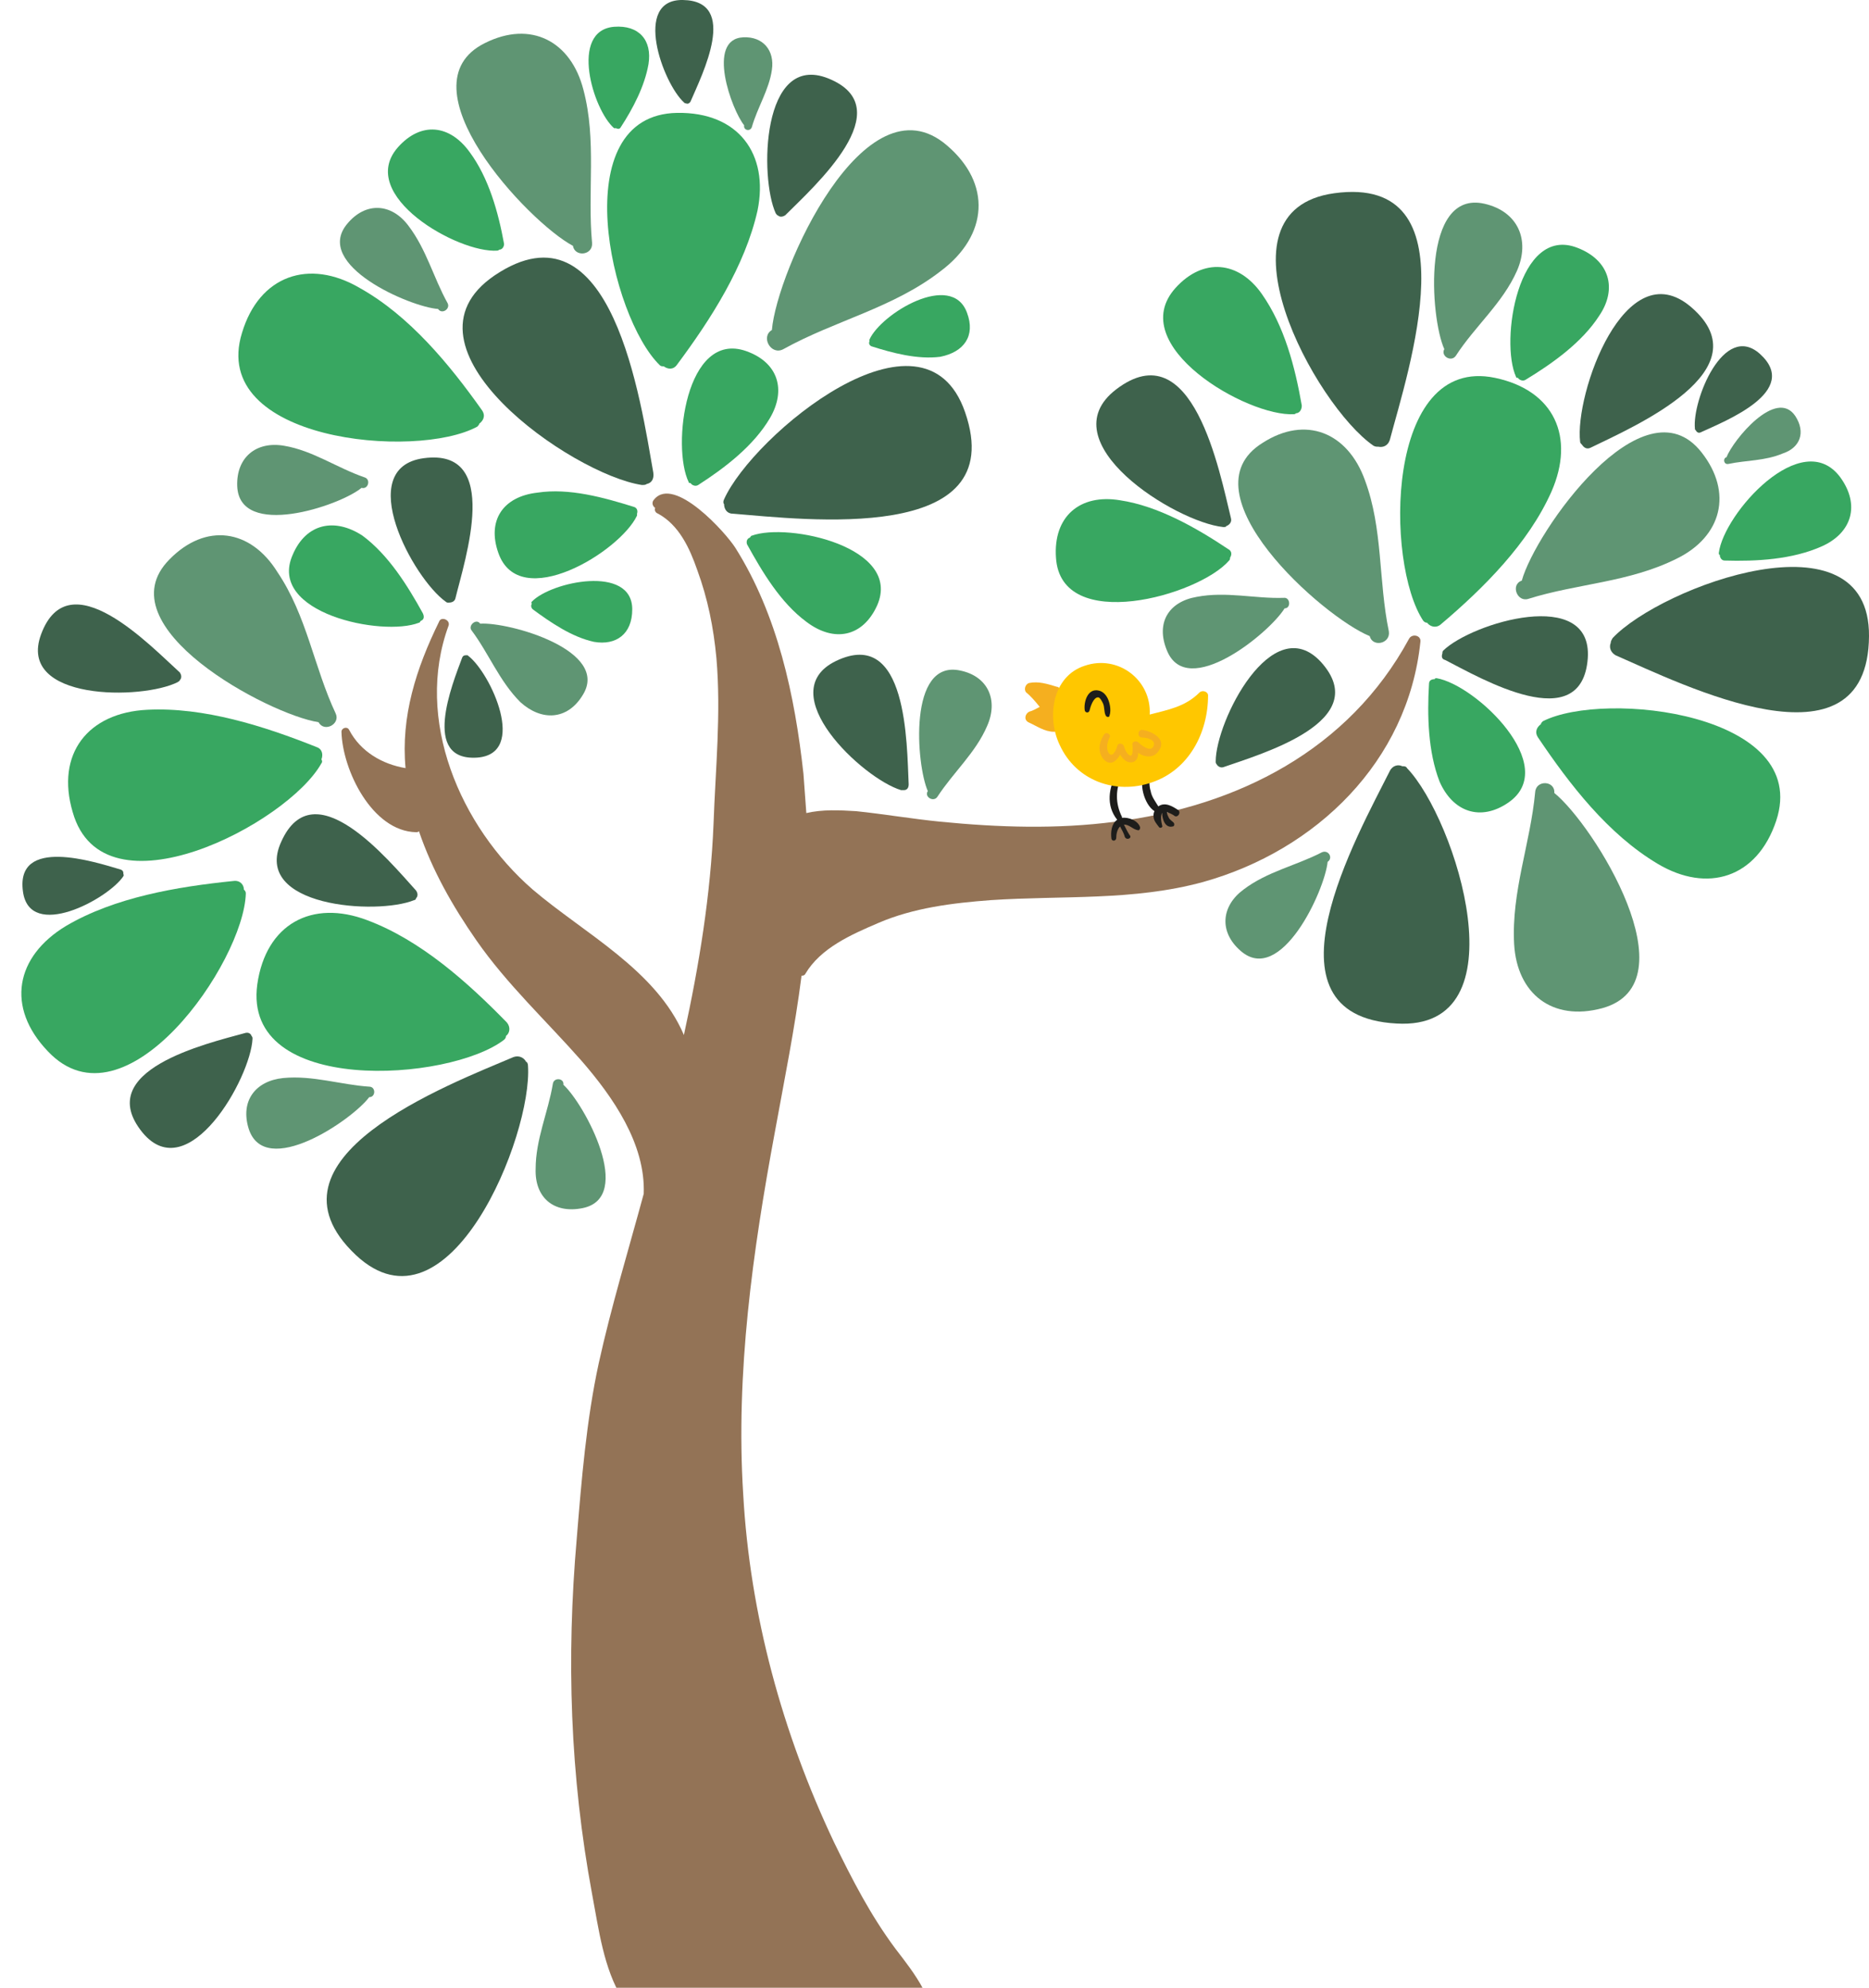 <?xml version="1.0" encoding="utf-8"?>
<!-- Generator: Adobe Illustrator 18.1.1, SVG Export Plug-In . SVG Version: 6.00 Build 0)  -->
<!DOCTYPE svg PUBLIC "-//W3C//DTD SVG 1.1//EN" "http://www.w3.org/Graphics/SVG/1.1/DTD/svg11.dtd">
<svg version="1.1" id="Objects" xmlns="http://www.w3.org/2000/svg" xmlns:xlink="http://www.w3.org/1999/xlink" x="0px" y="0px"
	 viewBox="0 0 195.4 207.8" enable-background="new 0 0 195.4 207.8" xml:space="preserve">
<path fill="#937356" d="M147.3,66.8c-6.3,11.6-17.9,17.5-30.7,19.1c-6.1,0.8-12.2,0.6-18.3,0c-3-0.3-5.9-0.8-8.8-1.1
	c-1.7-0.1-3.5-0.2-5.2,0.2c-0.1-1.4-0.2-2.7-0.3-4.1c-0.9-8.2-2.7-16.6-7.1-23.6c-1-1.6-6.4-7.6-8.5-5.1c-0.3,0.3-0.2,0.7,0.1,0.9
	c-0.1,0.2,0,0.5,0.3,0.6c2.2,1.2,3.3,3.6,4.1,5.9c1.1,3,1.7,6,2,9.2c0.5,5.8-0.1,11.6-0.3,17.3c-0.3,7.4-1.5,14.8-3.1,22.1
	c-2.9-6.8-10.4-10.6-15.8-15.2c-7.6-6.6-12.4-17.8-8.8-27.6c0.2-0.6-0.8-1-1-0.4c-2.4,4.9-4,9.9-3.5,15.3c-2.4-0.4-4.7-1.7-5.9-4
	c-0.2-0.4-0.8-0.2-0.8,0.2c0.1,4,3.2,10.4,7.8,10.5c0.1,0,0.2,0,0.3-0.1c1.4,4.1,3.5,7.8,6,11.4c3.2,4.6,7.3,8.4,11,12.6
	c3.3,3.8,6.7,8.7,6.5,13.9c-1.6,5.9-3.4,11.8-4.7,17.7c-1.3,6-1.8,12.2-2.3,18.3c-1.1,12.6-0.7,24.8,1.6,37.2
	c0.7,3.7,1.2,7.8,3.2,11c0,0-0.1,0.1-0.1,0.1c0,0.1-0.2,0.2-0.1,0.4c0.2,0.5,0.5,0.4,1,0.4c1.3,0,2.5,0.1,3.8,0.1
	c2.8,0.2,5.6,0.5,8.3,0.5c3.4,0,6.7-0.2,10.1-0.3c2.6-0.1,5.4,0,8-0.3c0.2,0.3,0.7,0.3,0.9-0.1c0,0,0,0,0-0.1c0.4-0.1,0.4-0.7,0-0.8
	c-0.1-0.4-0.3-0.7-0.5-1c-0.8-1.5-1.9-2.9-2.9-4.2c-2.6-3.5-4.5-7.2-6.4-11.1c-5.4-11.4-8.8-23.8-9.5-36.4
	c-0.8-12.7,1-25.4,3.3-37.8c1-5.5,2.1-10.9,2.8-16.4c0.1,0,0.3,0,0.4-0.2c1.6-2.7,4.8-4.1,7.6-5.3c3.7-1.6,7.8-2.1,11.8-2.4
	c7.5-0.5,14.9,0.1,22.2-1.9c11.8-3.3,21.4-12.6,22.7-25.1C148.6,66.4,147.6,66.2,147.3,66.8z"/>
<path fill="#3E624C" d="M195.4,66.5c0.1-13.3-21.7-5.2-26.8,0.2c-0.1,0.2-0.2,0.3-0.2,0.5c-0.2,0.5,0,1,0.5,1.3
	C175.8,71.5,195.3,81.3,195.4,66.5z"/>
<path fill="#3E624C" d="M139.5,20.2c-13.1,1.8-2,22.2,4.1,26.4c0.2,0.1,0.3,0.1,0.5,0.1c0.5,0.1,1-0.1,1.2-0.7
	C147.2,38.8,154.1,18.2,139.5,20.2z"/>
<path fill="#3E624C" d="M100.9,43.1c-4.3-12.5-22.2,2.4-25.2,9.1c-0.1,0.2-0.1,0.4,0,0.5c0,0.5,0.3,1,0.9,1
	C84.1,54.3,105.7,57,100.9,43.1z"/>
<path fill="#3E624C" d="M146,107c13.3,0.8,6.2-21.4,1.1-26.7c-0.1-0.2-0.3-0.2-0.5-0.2c-0.4-0.2-1-0.1-1.3,0.5
	C142,87.2,131.2,106.2,146,107z"/>
<path fill="#3E624C" d="M37.2,131.2c9.7,9.1,18.5-12.5,18-19.8c0-0.2-0.1-0.4-0.2-0.4c-0.2-0.4-0.7-0.7-1.3-0.5
	C46.9,113.4,26.5,121.1,37.2,131.2z"/>
<path fill="#3E624C" d="M51.7,28.8c-11,7.5,8.1,20.8,15.4,21.9c0.2,0,0.4,0,0.5-0.1c0.5-0.1,0.8-0.5,0.7-1.2
	C67,42.1,64,20.5,51.7,28.8z"/>
<path fill="#38A761" d="M185.7,85.8c3.7-11.2-17.9-13.7-24.4-10.4c-0.1,0.1-0.2,0.2-0.2,0.3c-0.4,0.3-0.7,0.8-0.3,1.4
	c3.3,4.9,7.3,10.1,12.5,13.2C178.5,93.4,183.7,91.8,185.7,85.8z"/>
<path fill="#38A761" d="M5,109.9c8.1,8.6,20.5-9.3,20.7-16.5c0-0.2-0.1-0.3-0.2-0.4c0-0.5-0.4-1-1.1-0.9c-5.9,0.6-12.4,1.7-17.5,4.7
	C1.6,100,0.6,105.3,5,109.9z"/>
<path fill="#38A761" d="M25.3,34.8c-3.5,11.3,18.2,13.3,24.6,9.8c0.1-0.1,0.2-0.2,0.2-0.3c0.4-0.3,0.7-0.8,0.3-1.4
	C47,38.1,42.8,33,37.6,30.1C32.3,27,27.1,28.8,25.3,34.8z"/>
<path fill="#38A761" d="M26.9,102.9c-1.6,11.7,20.1,10.2,25.8,5.8c0.1-0.1,0.2-0.2,0.2-0.4c0.4-0.3,0.5-0.9,0.1-1.4
	c-4.1-4.2-9-8.6-14.6-10.7C32.6,94,27.8,96.6,26.9,102.9z"/>
<path fill="#38A761" d="M7.6,84.9c3.2,11.3,22.5,1.2,26-5.1c0.1-0.1,0.1-0.3,0-0.4c0.2-0.5,0.1-1.1-0.5-1.3
	c-5.5-2.2-11.8-4.2-17.7-3.9C9.2,74.5,5.8,78.8,7.6,84.9z"/>
<path fill="#38A761" d="M70.8,11.8C59,12,63.8,33.2,69,38.2c0.1,0.1,0.3,0.1,0.4,0.1c0.4,0.3,1,0.4,1.4-0.2
	c3.5-4.7,7.1-10.3,8.4-16.1C80.4,16.1,77.2,11.7,70.8,11.8z"/>
<path fill="#38A761" d="M156.3,39.5c-11.5-2.4-11.5,19.4-7.5,25.4c0.1,0.1,0.2,0.2,0.4,0.2c0.3,0.4,0.9,0.6,1.4,0.2
	c4.5-3.8,9.2-8.5,11.6-13.9C164.7,45.7,162.5,40.8,156.3,39.5z"/>
<path fill="#5F9573" d="M167.5,105.4c9.5-2.6-0.9-19.2-5-22.5c0,0,0,0,0,0c0.1-1.3-1.9-1.4-2-0.1c-0.5,5.4-2.5,10.4-2.2,15.9
	C158.6,103.9,162.3,106.8,167.5,105.4z"/>
<path fill="#5F9573" d="M50.7,4.5c-8.9,4.4,4.5,18.7,9.2,21.2c0,0,0,0,0,0c0.2,1.2,2.1,1,2-0.3c-0.5-5.4,0.5-10.7-0.9-16
	C59.7,4.3,55.5,2.1,50.7,4.5z"/>
<path fill="#5F9573" d="M99,15.2c-8.6-7.4-17.8,13.2-18.3,19.3c0,0,0,0,0,0c-1.2,0.7-0.1,2.7,1.2,2c5.4-3,11.5-4.3,16.5-8.2
	C103.3,24.6,103.7,19.2,99,15.2z"/>
<path fill="#5F9573" d="M177.9,47.3c-6.1-7.8-17.4,8.3-18.8,13.4c0,0,0,0,0,0c-1.2,0.4-0.5,2.3,0.7,1.9c5.1-1.6,10.5-1.7,15.5-4.2
	C180,56.1,181.2,51.5,177.9,47.3z"/>
<path fill="#5F9573" d="M132,46.3c-8.4,5.2,6.3,18.2,11.2,20.2c0,0,0,0,0,0c0.3,1.2,2.2,0.8,2-0.5c-1.1-5.3-0.6-10.7-2.5-15.8
	C140.9,45.2,136.5,43.4,132,46.3z"/>
<path fill="#5F9573" d="M17.7,58.5c-6.9,7,10.4,16.2,15.6,17c0,0,0,0,0,0c0.6,1.1,2.3,0.2,1.8-0.9c-2.3-4.9-3-10.2-6.1-14.8
	C26.2,55.3,21.5,54.6,17.7,58.5z"/>
<path fill="#3E624C" d="M14.9,118.4c4.8,5.8,11.3-5.7,11.5-9.8c0-0.1,0-0.2-0.1-0.3c-0.1-0.3-0.4-0.4-0.7-0.3
	C21.6,109.1,9.6,111.9,14.9,118.4z"/>
<path fill="#3E624C" d="M86.6,8.2c-7-2.8-7.2,10.4-5.5,14.1c0.1,0.1,0.1,0.2,0.2,0.2c0.2,0.2,0.5,0.2,0.8,0
	C85.1,19.5,94.3,11.3,86.6,8.2z"/>
<path fill="#3E624C" d="M87.4,69.1c-6.8,3.3,2.8,12.3,6.8,13.5c0.1,0,0.2,0,0.3,0c0.3,0,0.5-0.2,0.5-0.6
	C94.8,77.8,94.9,65.5,87.4,69.1z"/>
<path fill="#3E624C" d="M29.4,88c-3.1,6.8,10,7.7,13.9,6.1c0.1,0,0.2-0.1,0.2-0.2c0.2-0.2,0.2-0.5,0-0.8
	C40.6,89.9,32.8,80.4,29.4,88z"/>
<path fill="#3E624C" d="M4.3,66.3c-2.6,7,10.6,6.9,14.3,5c0.1-0.1,0.2-0.1,0.2-0.2c0.2-0.2,0.2-0.5,0-0.8
	C15.7,67.5,7.2,58.5,4.3,66.3z"/>
<path fill="#3E624C" d="M44.3,47.9c-7.4,1-1.1,12.6,2.3,15c0.1,0.1,0.2,0.1,0.3,0.1c0.3,0,0.6-0.1,0.7-0.4
	C48.6,58.5,52.5,46.8,44.3,47.9z"/>
<path fill="#3E624C" d="M138.1,69.2c-5.1-5.5-11,6.2-11,10.4c0,0.1,0,0.2,0.1,0.3c0.1,0.2,0.4,0.4,0.7,0.3
	C131.9,78.8,143.7,75.4,138.1,69.2z"/>
<path fill="#3E624C" d="M166,68.8c0.5-7.5-12.1-3.7-15.1-0.8c-0.1,0.1-0.1,0.2-0.1,0.3c-0.1,0.3-0.1,0.6,0.3,0.7
	C154.8,70.9,165.4,77.1,166,68.8z"/>
<path fill="#38A761" d="M91.7,63.3c2.7-6.1-9.3-8.7-13.1-7.3c-0.1,0-0.1,0.1-0.2,0.2c-0.3,0.1-0.4,0.4-0.3,0.7
	c1.6,2.9,3.5,6.1,6.2,8.1C87.2,67.2,90.2,66.6,91.7,63.3z"/>
<path fill="#38A761" d="M192.4,49.9c-4-5.4-12.2,3.8-12.7,7.9c0,0.1,0,0.2,0.1,0.2c0,0.3,0.2,0.6,0.5,0.6c3.3,0.1,7.1-0.1,10.2-1.5
	C193.6,55.7,194.5,52.8,192.4,49.9z"/>
<path fill="#38A761" d="M164.9,25.9c-6.2-2.4-8.1,9.8-6.4,13.5c0,0.1,0.1,0.1,0.2,0.1c0.1,0.2,0.5,0.4,0.8,0.2
	c2.8-1.7,5.9-3.9,7.7-6.7C169.1,30.2,168.3,27.2,164.9,25.9z"/>
<path fill="#38A761" d="M41.6,15.4c-4.4,5,6.3,11.1,10.4,10.8c0.1,0,0.2-0.1,0.2-0.1c0.3,0,0.5-0.3,0.5-0.6
	c-0.6-3.3-1.6-6.9-3.6-9.6C47,13,44,12.7,41.6,15.4z"/>
<path fill="#38A761" d="M157.7,83.9c5.5-3.8-3.4-12.3-7.5-13c-0.1,0-0.2,0-0.2,0.1c-0.3,0-0.6,0.1-0.6,0.5
	c-0.2,3.3-0.1,7.1,1.1,10.2C151.9,84.9,154.8,85.9,157.7,83.9z"/>
<path fill="#38A761" d="M30.6,58c-2.7,6.1,9.4,8.6,13.2,7.1c0.1,0,0.1-0.1,0.2-0.2c0.3-0.1,0.4-0.4,0.2-0.8
	c-1.6-2.9-3.6-6.1-6.3-8.1C35,54.1,32,54.7,30.6,58z"/>
<path fill="#38A761" d="M52.1,57.8c2.2,6.3,12.7-0.1,14.5-3.9c0-0.1,0-0.2,0-0.2c0.1-0.3,0-0.6-0.3-0.7c-3.2-1-6.8-2-10.1-1.5
	C52.6,51.9,50.9,54.4,52.1,57.8z"/>
<path fill="#38A761" d="M78,36.7c-6.3-2.2-7.8,10-6,13.7c0,0.1,0.1,0.1,0.2,0.1c0.1,0.2,0.5,0.4,0.8,0.2c2.8-1.8,5.8-4.1,7.5-7
	C82.2,40.8,81.4,37.9,78,36.7z"/>
<path fill="#3E624C" d="M2.4,93.2c0.7,5.2,8.9,0.8,10.5-1.6c0-0.1,0.1-0.1,0-0.2c0-0.2,0-0.4-0.3-0.5C9.9,90.1,1.6,87.4,2.4,93.2z"
	/>
<path fill="#3E624C" d="M49.9,79.2c5.3-0.4,1.4-8.8-0.9-10.6c-0.1-0.1-0.1-0.1-0.2-0.1c-0.2,0-0.4,0-0.5,0.3
	C47.3,71.5,44,79.6,49.9,79.2z"/>
<path fill="#3E624C" d="M71.4,0c-5.3-0.1-2.1,8.7,0.1,10.7c0.1,0.1,0.1,0.1,0.2,0.1c0.2,0.1,0.4,0,0.5-0.2C73.4,7.8,77.3,0.1,71.4,0
	z"/>
<path fill="#38A761" d="M66.1,63.7c0-4.7-8.5-2.9-10.5-0.8c0,0-0.1,0.1,0,0.2c-0.1,0.2-0.1,0.4,0.1,0.6c1.9,1.4,4.1,2.9,6.4,3.4
	C64.4,67.5,66.1,66.3,66.1,63.7z"/>
<path fill="#38A761" d="M101.1,32.7c-1.6-4.4-9,0.1-10.2,2.8c0,0.1,0,0.1,0,0.2c-0.1,0.2,0,0.4,0.2,0.5c2.2,0.7,4.8,1.4,7.2,1.1
	C100.8,36.8,102,35.1,101.1,32.7z"/>
<path fill="#38A761" d="M64.2,2.8c-4.7,0.4-2.2,8.7,0,10.6c0,0,0.1,0,0.2,0c0.2,0.1,0.4,0.1,0.5-0.1c1.3-2,2.5-4.3,2.9-6.6
	C68.2,4.2,66.8,2.6,64.2,2.8z"/>
<path fill="#5F9573" d="M77.7,3.9c-3.9,0.2-1.2,7.6,0.1,9.2c0,0,0,0,0,0c-0.1,0.5,0.6,0.7,0.8,0.2c0.6-2.1,1.8-3.9,2.1-6
	C81,5.3,79.8,3.8,77.7,3.9z"/>
<path fill="#5F9573" d="M187.7,43.5c-2-3-6.5,2.5-7.2,4.3c0,0,0,0,0,0c-0.4,0.1-0.3,0.8,0.2,0.7c1.9-0.4,3.8-0.3,5.7-1.1
	C188.2,46.8,188.8,45.2,187.7,43.5z"/>
<path fill="#3E624C" d="M184,37c-3.8-3.4-7.1,4.9-6.8,7.8c0,0.1,0,0.1,0.1,0.2c0.1,0.2,0.3,0.3,0.5,0.2C180.4,44,188.3,40.9,184,37z
	"/>
<path fill="#3E624C" d="M176.8,32.1c-6.9-5.9-12.2,9.1-11.6,14.1c0,0.1,0.1,0.2,0.2,0.3c0.2,0.3,0.5,0.5,0.9,0.3
	C170.8,44.6,184.5,38.7,176.8,32.1z"/>
<path fill="#3E624C" d="M116.7,40.7c-7.2,5.5,6.2,13.9,11.2,14.4c0.1,0,0.3,0,0.3-0.1c0.3-0.1,0.6-0.4,0.5-0.8
	C127.5,49.3,124.7,34.6,116.7,40.7z"/>
<path fill="#38A761" d="M110.4,58.3c0.5,8,14.9,4,18.1,0.3c0.1-0.1,0.1-0.2,0.1-0.3c0.2-0.3,0.2-0.7-0.2-0.9
	c-3.3-2.2-7.3-4.5-11.3-5.1C112.9,51.6,110.1,54,110.4,58.3z"/>
<path fill="#38A761" d="M122.9,30.1c-5.4,6,7.5,13.5,12.4,13.2c0.1,0,0.2-0.1,0.2-0.1c0.3,0,0.6-0.3,0.6-0.8
	c-0.7-4-1.8-8.3-4.2-11.7C129.5,27.3,125.8,26.9,122.9,30.1z"/>
<path fill="#5F9573" d="M155.2,21.3c-6.6-1.5-5.7,11.9-4.2,15.2c0,0,0,0,0,0c-0.4,0.7,0.7,1.4,1.2,0.7c2-3.1,4.9-5.5,6.4-8.9
	C160,25.1,158.7,22.1,155.2,21.3z"/>
<path fill="#5F9573" d="M36.3,23.4c-3.6,4.3,6.6,8.7,9.5,8.9c0,0,0,0,0,0c0.4,0.6,1.3,0,1-0.6c-1.5-2.7-2.2-5.6-4.1-8.1
	C40.9,21.2,38.2,21.1,36.3,23.4z"/>
<path fill="#5F9573" d="M26,118c1.7,5.3,10.8-0.9,12.6-3.3c0,0,0,0,0,0c0.7,0,0.7-1.1,0-1.1c-3-0.2-5.9-1.2-9-0.9
	C26.7,113,25.1,115.1,26,118z"/>
<path fill="#5F9573" d="M24.8,50.8c0.2,5.6,10.7,2.1,13,0.2c0,0,0,0,0,0c0.7,0.2,1-0.9,0.3-1.1c-2.9-1-5.4-2.8-8.4-3.3
	C26.8,46.1,24.7,47.8,24.8,50.8z"/>
<path fill="#5F9573" d="M129.7,99.4c4.2,3.7,8.8-6.3,9.1-9.3c0,0,0,0,0,0c0.6-0.4,0.1-1.3-0.6-1c-2.7,1.4-5.7,2-8.2,3.9
	C127.7,94.7,127.4,97.4,129.7,99.4z"/>
<path fill="#5F9573" d="M122,68c2.1,5.2,10.7-1.8,12.3-4.4c0,0,0,0,0,0c0.7,0,0.6-1.2-0.1-1.1c-3,0.1-6-0.7-9.1-0.1
	C122.2,62.9,120.8,65.1,122,68z"/>
<path fill="#5F9573" d="M60.9,72.7c3-4.7-7.7-7.7-10.7-7.5c0,0,0,0,0,0c-0.4-0.6-1.3,0.2-0.9,0.7c1.8,2.4,2.9,5.3,5.1,7.5
	C56.6,75.4,59.3,75.3,60.9,72.7z"/>
<path fill="#5F9573" d="M100.4,70.1c-5.5-1.2-4.6,9.9-3.4,12.6c0,0,0,0,0,0c-0.4,0.6,0.6,1.2,1,0.6c1.7-2.6,4-4.6,5.2-7.4
	C104.4,73.2,103.3,70.7,100.4,70.1z"/>
<path fill="#5F9573" d="M60.9,126.3c5.5-1.1,0.2-10.9-2-12.9c0,0,0,0,0,0c0.1-0.7-1-0.8-1.1-0.1c-0.5,3-1.8,5.8-1.8,8.9
	C55.9,125.2,57.9,126.9,60.9,126.3z"/>
<path fill="#F5AF1F" d="M110.9,72.2c-0.1-0.2-0.2-0.4-0.4-0.4c-1-0.3-1.9-0.6-2.9-0.4c-0.4,0.1-0.6,0.7-0.3,1c0.5,0.4,1,1,1.4,1.5
	c-0.4,0.2-0.7,0.4-1.1,0.5c-0.4,0.2-0.6,0.8-0.1,1.1c0.9,0.4,1.7,1,2.7,1c0.2,0,0.3-0.1,0.3-0.3c0.1,0,0.1-0.1,0.2-0.2
	c0.2-0.8,0.3-1.6,0.4-2.4C111,73.3,111.2,72.5,110.9,72.2z"/>
<path fill="#1D1D1B" d="M119.2,86.5c-0.2-0.7-1.2-1.1-1.9-1c0,0,0-0.1,0-0.1c-0.7-1.4-0.7-2.9,0-4.3c0.1-0.3-0.3-0.6-0.5-0.3
	c-0.9,1.5-1.2,3.4,0,4.9c-0.6,0.4-0.7,1.3-0.6,2c0.1,0.3,0.5,0.2,0.5-0.1c0-0.4,0.1-0.9,0.4-1.2c0.2,0.4,0.4,0.7,0.5,1.1
	c0.2,0.4,0.8,0.1,0.5-0.2c-0.2-0.3-0.4-0.7-0.6-1.1c0.6,0,0.9,0.5,1.5,0.6C119.1,86.8,119.2,86.7,119.2,86.5z"/>
<path fill="#1D1D1B" d="M123.2,84.7c-0.6-0.4-1.4-0.9-2.1-0.4c-0.3-0.5-0.7-1-0.8-1.6c-0.2-0.6-0.1-1.3-0.2-1.9
	c0-0.2-0.3-0.2-0.4-0.1c-0.7,1.1-0.1,3.4,1,4.1c-0.1,0.2-0.1,0.3-0.1,0.5c0,0.5,0.3,0.8,0.6,1.2c0.1,0.1,0.4,0,0.3-0.2
	c-0.1-0.4-0.2-1,0-1.3c0,0,0,0,0,0c0,0.6,0.3,1.6,1.1,1.4c0.2,0,0.2-0.3,0.1-0.4c-0.2-0.2-0.4-0.3-0.5-0.5c-0.1-0.2-0.2-0.4-0.2-0.6
	c0.3,0.1,0.7,0.3,0.8,0.4C123.1,85.5,123.5,85,123.2,84.7z"/>
<path fill="#FFC700" d="M125.4,72.4c-1.5,1.5-3.3,1.8-5.2,2.3c0.2-3.6-3.3-6.3-6.8-5.1c-3.4,1.1-4,5.4-2.6,8.3
	c1.7,3.7,5.8,5.2,9.6,3.9c3.9-1.3,5.9-5.2,5.9-9.1C126.3,72.3,125.7,72.1,125.4,72.4z"/>
<path fill="#F5AF1F" d="M119.4,76.3c-0.5,0-0.5,0.8,0,0.8c0.4,0,1.5,0.2,1.2,0.9c-0.3,0.7-1.3-0.1-1.6-0.4c-0.2-0.2-0.7-0.1-0.6,0.3
	c0,0.1,0.1,1.1-0.2,1.1c-0.4-0.1-0.6-0.7-0.7-1c-0.1-0.3-0.6-0.4-0.7,0c-0.1,0.4-0.5,1.3-0.9,0.7c-0.3-0.5-0.1-1.2,0.1-1.6
	c0.2-0.3-0.3-0.6-0.5-0.4c-0.6,0.8-0.8,1.9-0.1,2.7c0.7,0.7,1.3,0.2,1.7-0.5c0.3,0.4,0.6,0.8,1.1,0.8c0.6,0,0.8-0.5,0.8-1
	c0.7,0.5,1.7,0.6,2.2-0.3C122,77.2,120.3,76.4,119.4,76.3z"/>
<path fill="#1D1D1B" d="M115.8,73c-0.2-0.4-0.5-0.7-0.9-0.8c-1.2-0.3-1.6,1.2-1.5,2c0,0.3,0.4,0.4,0.5,0.1c0.1-0.4,0.4-1.4,0.9-1.4
	c0.2,0,0.4,0.4,0.5,0.6c0.2,0.4,0.1,0.9,0.3,1.3c0.1,0.2,0.4,0.2,0.4,0C116.2,74.2,116,73.4,115.8,73z"/>
</svg>
